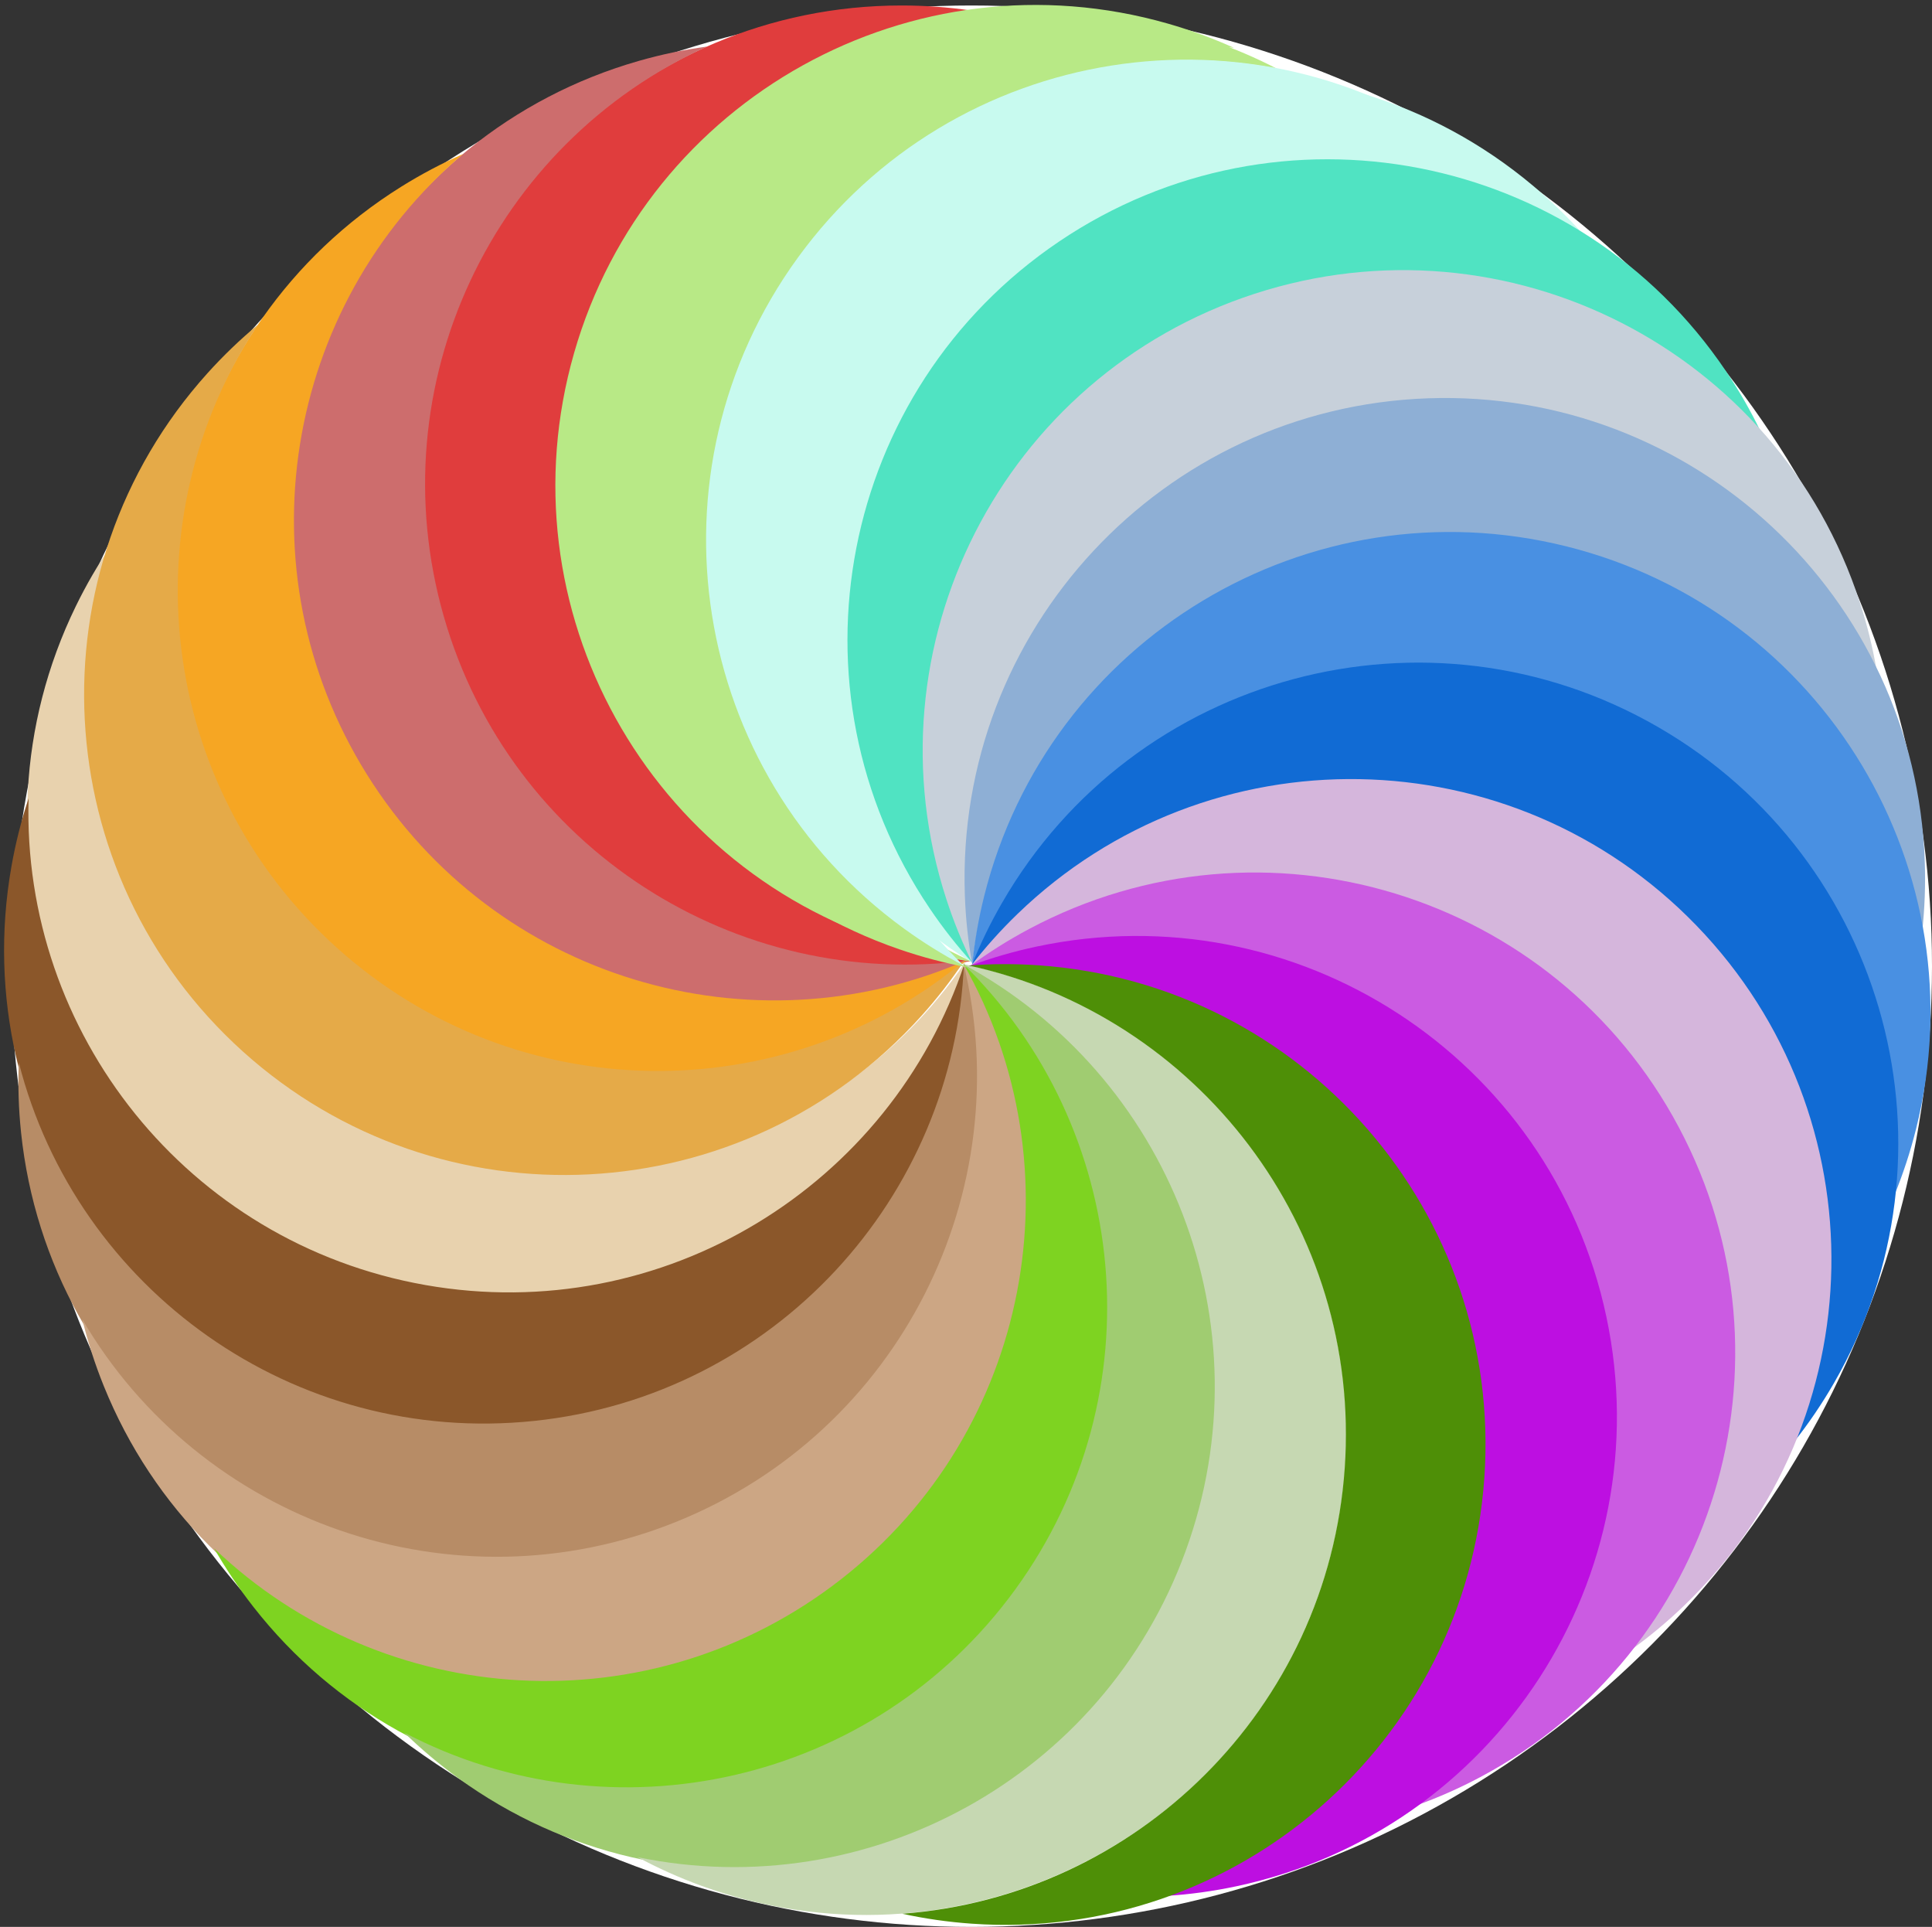 <?xml version="1.0" encoding="UTF-8" standalone="no"?>
<svg width="352px" height="351px" viewBox="0 0 352 351" version="1.1" xmlns="http://www.w3.org/2000/svg" xmlns:xlink="http://www.w3.org/1999/xlink" xmlns:sketch="http://www.bohemiancoding.com/sketch/ns">
    <rect x="0" y="0" width="352" height="351" fill="#333333" stroke="none"/>
    <!-- Generator: Sketch 3.3.2 (12043) - http://www.bohemiancoding.com/sketch -->
    <title>Group</title>
    <desc>Created with Sketch.</desc>
    <defs></defs>
    <g id="Welcome" stroke="none" stroke-width="1" fill="none" fill-rule="evenodd" sketch:type="MSPage">
        <g id="Tablet-Portrait" sketch:type="MSArtboardGroup" transform="translate(-207, -249)">
            <g id="Group" sketch:type="MSLayerGroup" transform="translate(182, 225)">
                <circle id="Oval-9" fill="#FFFFFF" sketch:type="MSShapeGroup" cx="202" cy="200" r="175"></circle>
                <path d="M202,199.078 C197.838,199.685 193.581,200 189.25,200 C140.925,200 101.75,160.825 101.75,112.5 C101.75,64.175 140.925,25 189.25,25 C193.581,25 197.838,25.315 202,25.922 C159.718,32.095 127.25,68.506 127.25,112.5 C127.25,156.494 159.718,192.905 202,199.078 Z" id="Oval-7" fill="#E03D3D" sketch:type="MSShapeGroup"></path>
                <path d="M179.657,216.096 C175.495,216.704 171.237,217.019 166.907,217.019 C118.582,217.019 79.407,177.843 79.407,129.519 C79.407,81.194 118.582,42.019 166.907,42.019 C171.237,42.019 175.495,42.333 179.657,42.941 C137.375,49.113 104.907,85.524 104.907,129.519 C104.907,173.513 137.375,209.924 179.657,216.096 Z" id="Oval-7-Copy-2" fill="#CD6D6D" sketch:type="MSShapeGroup" transform="translate(129.532, 129.519) rotate(-16) translate(-129.532, -129.519) "></path>
                <path d="M151.21,292.929 C147.047,293.537 142.79,293.851 138.46,293.851 C90.135,293.851 50.96,254.676 50.96,206.351 C50.96,158.027 90.135,118.851 138.46,118.851 C142.79,118.851 147.047,119.166 151.21,119.774 C108.928,125.946 76.46,162.357 76.46,206.351 C76.46,250.346 108.928,286.757 151.21,292.929 Z" id="Oval-7-Copy-5" fill="#E8D2AE" sketch:type="MSShapeGroup" transform="translate(101.085, 206.351) rotate(-64) translate(-101.085, -206.351) "></path>
                <path d="M156.892,320.401 C152.73,321.009 148.473,321.323 144.142,321.323 C95.818,321.323 56.642,282.148 56.642,233.823 C56.642,185.498 95.818,146.323 144.142,146.323 C148.473,146.323 152.73,146.638 156.892,147.246 C114.611,153.418 82.142,189.829 82.142,233.823 C82.142,277.818 114.611,314.228 156.892,320.401 Z" id="Oval-7-Copy-6" fill="#8B572A" sketch:type="MSShapeGroup" transform="translate(106.767, 233.823) rotate(280) translate(-106.767, -233.823) "></path>
                <path d="M169.891,344.914 C165.729,345.521 161.472,345.836 157.141,345.836 C108.816,345.836 69.641,306.661 69.641,258.336 C69.641,210.011 108.816,170.836 157.141,170.836 C161.472,170.836 165.729,171.151 169.891,171.758 C127.609,177.931 95.141,214.342 95.141,258.336 C95.141,302.33 127.609,338.741 169.891,344.914 Z" id="Oval-7-Copy-7" fill="#B78C66" sketch:type="MSShapeGroup" transform="translate(119.766, 258.336) rotate(264) translate(-119.766, -258.336) "></path>
                <path d="M189.165,364.929 C185.003,365.537 180.745,365.852 176.415,365.852 C128.09,365.852 88.915,326.676 88.915,278.352 C88.915,230.027 128.09,190.852 176.415,190.852 C180.745,190.852 185.003,191.166 189.165,191.774 C146.883,197.946 114.415,234.357 114.415,278.352 C114.415,322.346 146.883,358.757 189.165,364.929 Z" id="Oval-7-Copy-8" fill="#CCA684" sketch:type="MSShapeGroup" transform="translate(139.04, 278.352) rotate(248) translate(-139.04, -278.352) "></path>
                <path d="M213.226,378.823 C209.064,379.431 204.807,379.746 200.476,379.746 C152.151,379.746 112.976,340.571 112.976,292.246 C112.976,243.921 152.151,204.746 200.476,204.746 C204.807,204.746 209.064,205.06 213.226,205.668 C170.944,211.841 138.476,248.251 138.476,292.246 C138.476,336.24 170.944,372.651 213.226,378.823 Z" id="Oval-7-Copy-9" fill="#7ED321" sketch:type="MSShapeGroup" transform="translate(163.101, 292.246) rotate(232) translate(-163.101, -292.246) "></path>
                <path d="M240.205,385.596 C236.043,386.204 231.786,386.519 227.455,386.519 C179.13,386.519 139.955,347.344 139.955,299.019 C139.955,250.694 179.13,211.519 227.455,211.519 C231.786,211.519 236.043,211.833 240.205,212.441 C197.923,218.614 165.455,255.024 165.455,299.019 C165.455,343.013 197.923,379.424 240.205,385.596 Z" id="Oval-7-Copy-10" fill="#A0CC71" sketch:type="MSShapeGroup" transform="translate(190.08, 299.019) rotate(216) translate(-190.08, -299.019) "></path>
                <path d="M268.01,384.662 C263.848,385.269 259.591,385.584 255.26,385.584 C206.935,385.584 167.76,346.409 167.76,298.084 C167.76,249.759 206.935,210.584 255.26,210.584 C259.591,210.584 263.848,210.899 268.01,211.506 C225.728,217.679 193.26,254.09 193.26,298.084 C193.26,342.078 225.728,378.489 268.01,384.662 Z" id="Oval-7-Copy-11" fill="#C6D8B2" sketch:type="MSShapeGroup" transform="translate(217.885, 298.084) rotate(200) translate(-217.885, -298.084) "></path>
                <path d="M162.87,238.614 C158.708,239.222 154.45,239.537 150.12,239.537 C101.795,239.537 62.62,200.361 62.62,152.037 C62.62,103.712 101.795,64.537 150.12,64.537 C154.45,64.537 158.708,64.851 162.87,65.459 C120.588,71.631 88.12,108.042 88.12,152.037 C88.12,196.031 120.588,232.442 162.87,238.614 Z" id="Oval-7-Copy-3" fill="#F6A623" sketch:type="MSShapeGroup" transform="translate(112.745, 152.037) rotate(-32) translate(-112.745, -152.037) "></path>
                <path d="M152.94,264.887 C148.778,265.495 144.521,265.809 140.19,265.809 C91.865,265.809 52.69,226.634 52.69,178.309 C52.69,129.984 91.865,90.809 140.19,90.809 C144.521,90.809 148.778,91.124 152.94,91.732 C110.658,97.904 78.19,134.315 78.19,178.309 C78.19,222.304 110.658,258.714 152.94,264.887 Z" id="Oval-7-Copy-4" fill="#E5AA48" sketch:type="MSShapeGroup" transform="translate(102.815, 178.309) rotate(-48) translate(-102.815, -178.309) "></path>
                <path d="M227.904,188.698 C223.742,189.306 219.485,189.62 215.154,189.62 C166.829,189.62 127.654,150.445 127.654,102.12 C127.654,53.795 166.829,14.62 215.154,14.62 C219.485,14.62 223.742,14.935 227.904,15.543 C185.622,21.715 153.154,58.126 153.154,102.12 C153.154,146.115 185.622,182.525 227.904,188.698 Z" id="Oval-7-Copy-12" fill="#B8E986" sketch:type="MSShapeGroup" transform="translate(177.779, 102.12) rotate(16) translate(-177.779, -102.12) "></path>
                <path d="M232.123,188.596 C227.961,189.203 223.704,189.518 219.373,189.518 C171.048,189.518 131.873,150.343 131.873,102.018 C131.873,53.693 171.048,14.518 219.373,14.518 C223.704,14.518 227.961,14.833 232.123,15.44 C189.841,21.613 157.373,58.024 157.373,102.018 C157.373,146.012 189.841,182.423 232.123,188.596 Z" id="Oval-7-Copy-24" fill="#B8E986" sketch:type="MSShapeGroup" transform="translate(181.998, 102.018) rotate(19) translate(-181.998, -102.018) "></path>
                <path d="M269.56,187.415 C265.397,188.022 261.14,188.337 256.81,188.337 C208.485,188.337 169.31,149.162 169.31,100.837 C169.31,52.512 208.485,13.337 256.81,13.337 C261.14,13.337 265.397,13.652 269.56,14.259 C227.278,20.432 194.81,56.843 194.81,100.837 C194.81,144.831 227.278,181.242 269.56,187.415 Z" id="Oval-7-Copy-13" fill="#C8FAEF" sketch:type="MSShapeGroup" transform="translate(219.435, 100.837) rotate(40) translate(-219.435, -100.837) "></path>
                <path d="M261.036,186.981 C256.873,187.589 252.616,187.903 248.286,187.903 C199.961,187.903 160.786,148.728 160.786,100.403 C160.786,52.078 199.961,12.903 248.286,12.903 C252.616,12.903 256.873,13.218 261.036,13.825 C218.754,19.998 186.286,56.409 186.286,100.403 C186.286,144.397 218.754,180.808 261.036,186.981 Z" id="Oval-7-Copy-23" fill="#C8FAEF" sketch:type="MSShapeGroup" transform="translate(210.911, 100.403) rotate(36) translate(-210.911, -100.403) "></path>
                <path d="M296.137,196.115 C291.975,196.722 287.718,197.037 283.387,197.037 C235.063,197.037 195.887,157.862 195.887,109.537 C195.887,61.212 235.063,22.037 283.387,22.037 C287.718,22.037 291.975,22.352 296.137,22.959 C253.856,29.132 221.387,65.543 221.387,109.537 C221.387,153.531 253.856,189.942 296.137,196.115 Z" id="Oval-7-Copy-14" fill="#50E3C2" sketch:type="MSShapeGroup" transform="translate(246.012, 109.537) rotate(56) translate(-246.012, -109.537) "></path>
                <path d="M319.205,211.759 C315.043,212.367 310.785,212.682 306.455,212.682 C258.13,212.682 218.955,173.506 218.955,125.182 C218.955,76.857 258.13,37.682 306.455,37.682 C310.785,37.682 315.043,37.996 319.205,38.604 C276.923,44.776 244.455,81.187 244.455,125.182 C244.455,169.176 276.923,205.587 319.205,211.759 Z" id="Oval-7-Copy-15" fill="#C7D0DA" sketch:type="MSShapeGroup" transform="translate(269.08, 125.182) rotate(72) translate(-269.08, -125.182) "></path>
                <path d="M337.057,233.225 C332.895,233.832 328.638,234.147 324.307,234.147 C275.982,234.147 236.807,194.972 236.807,146.647 C236.807,98.322 275.982,59.147 324.307,59.147 C328.638,59.147 332.895,59.461 337.057,60.069 C294.775,66.242 262.307,102.653 262.307,146.647 C262.307,190.641 294.775,227.052 337.057,233.225 Z" id="Oval-7-Copy-16" fill="#8EAFD5" sketch:type="MSShapeGroup" transform="translate(286.932, 146.647) rotate(88) translate(-286.932, -146.647) "></path>
                <path d="M348.374,258.735 C344.211,259.343 339.954,259.658 335.624,259.658 C287.299,259.658 248.124,220.483 248.124,172.158 C248.124,123.833 287.299,84.658 335.624,84.658 C339.954,84.658 344.211,84.972 348.374,85.58 C306.092,91.753 273.624,128.163 273.624,172.158 C273.624,216.152 306.092,252.563 348.374,258.735 Z" id="Oval-7-Copy-17" fill="#4990E2" sketch:type="MSShapeGroup" transform="translate(298.249, 172.158) rotate(104) translate(-298.249, -172.158) "></path>
                <path d="M352.155,286.424 C347.993,287.031 343.736,287.346 339.405,287.346 C291.08,287.346 251.905,248.171 251.905,199.846 C251.905,151.521 291.08,112.346 339.405,112.346 C343.736,112.346 347.993,112.661 352.155,113.268 C309.873,119.441 277.405,155.852 277.405,199.846 C277.405,243.84 309.873,280.251 352.155,286.424 Z" id="Oval-7-Copy-18" fill="#116BD4" sketch:type="MSShapeGroup" transform="translate(302.03, 199.846) rotate(120) translate(-302.03, -199.846) "></path>
                <path d="M348.187,314.027 C344.025,314.634 339.768,314.949 335.437,314.949 C287.112,314.949 247.937,275.774 247.937,227.449 C247.937,179.124 287.112,139.949 335.437,139.949 C339.768,139.949 344.025,140.263 348.187,140.871 C305.906,147.044 273.437,183.455 273.437,227.449 C273.437,271.443 305.906,307.854 348.187,314.027 Z" id="Oval-7-Copy-19" fill="#D5B6DC" sketch:type="MSShapeGroup" transform="translate(298.062, 227.449) rotate(136) translate(-298.062, -227.449) "></path>
                <path d="M336.756,339.479 C332.594,340.087 328.337,340.402 324.006,340.402 C275.681,340.402 236.506,301.226 236.506,252.902 C236.506,204.577 275.681,165.402 324.006,165.402 C328.337,165.402 332.594,165.716 336.756,166.324 C294.474,172.496 262.006,208.907 262.006,252.902 C262.006,296.896 294.474,333.307 336.756,339.479 Z" id="Oval-7-Copy-20" fill="#CB5BE2" sketch:type="MSShapeGroup" transform="translate(286.631, 252.902) rotate(152) translate(-286.631, -252.902) "></path>
                <path d="M318.759,360.814 C314.597,361.421 310.34,361.736 306.009,361.736 C257.684,361.736 218.509,322.561 218.509,274.236 C218.509,225.911 257.684,186.736 306.009,186.736 C310.34,186.736 314.597,187.05 318.759,187.658 C276.477,193.831 244.009,230.242 244.009,274.236 C244.009,318.23 276.477,354.641 318.759,360.814 Z" id="Oval-7-Copy-21" fill="#BD0FE1" sketch:type="MSShapeGroup" transform="translate(268.634, 274.236) rotate(168) translate(-268.634, -274.236) "></path>
                <path d="M295.561,376.31 C291.399,376.918 287.142,377.232 282.811,377.232 C234.486,377.232 195.311,338.057 195.311,289.732 C195.311,241.407 234.486,202.232 282.811,202.232 C287.142,202.232 291.399,202.547 295.561,203.155 C253.279,209.327 220.811,245.738 220.811,289.732 C220.811,333.727 253.279,370.137 295.561,376.31 Z" id="Oval-7-Copy-22" fill="#4E8F07" sketch:type="MSShapeGroup" transform="translate(245.436, 289.732) rotate(184) translate(-245.436, -289.732) "></path>
            </g>
        </g>
    </g>
</svg>